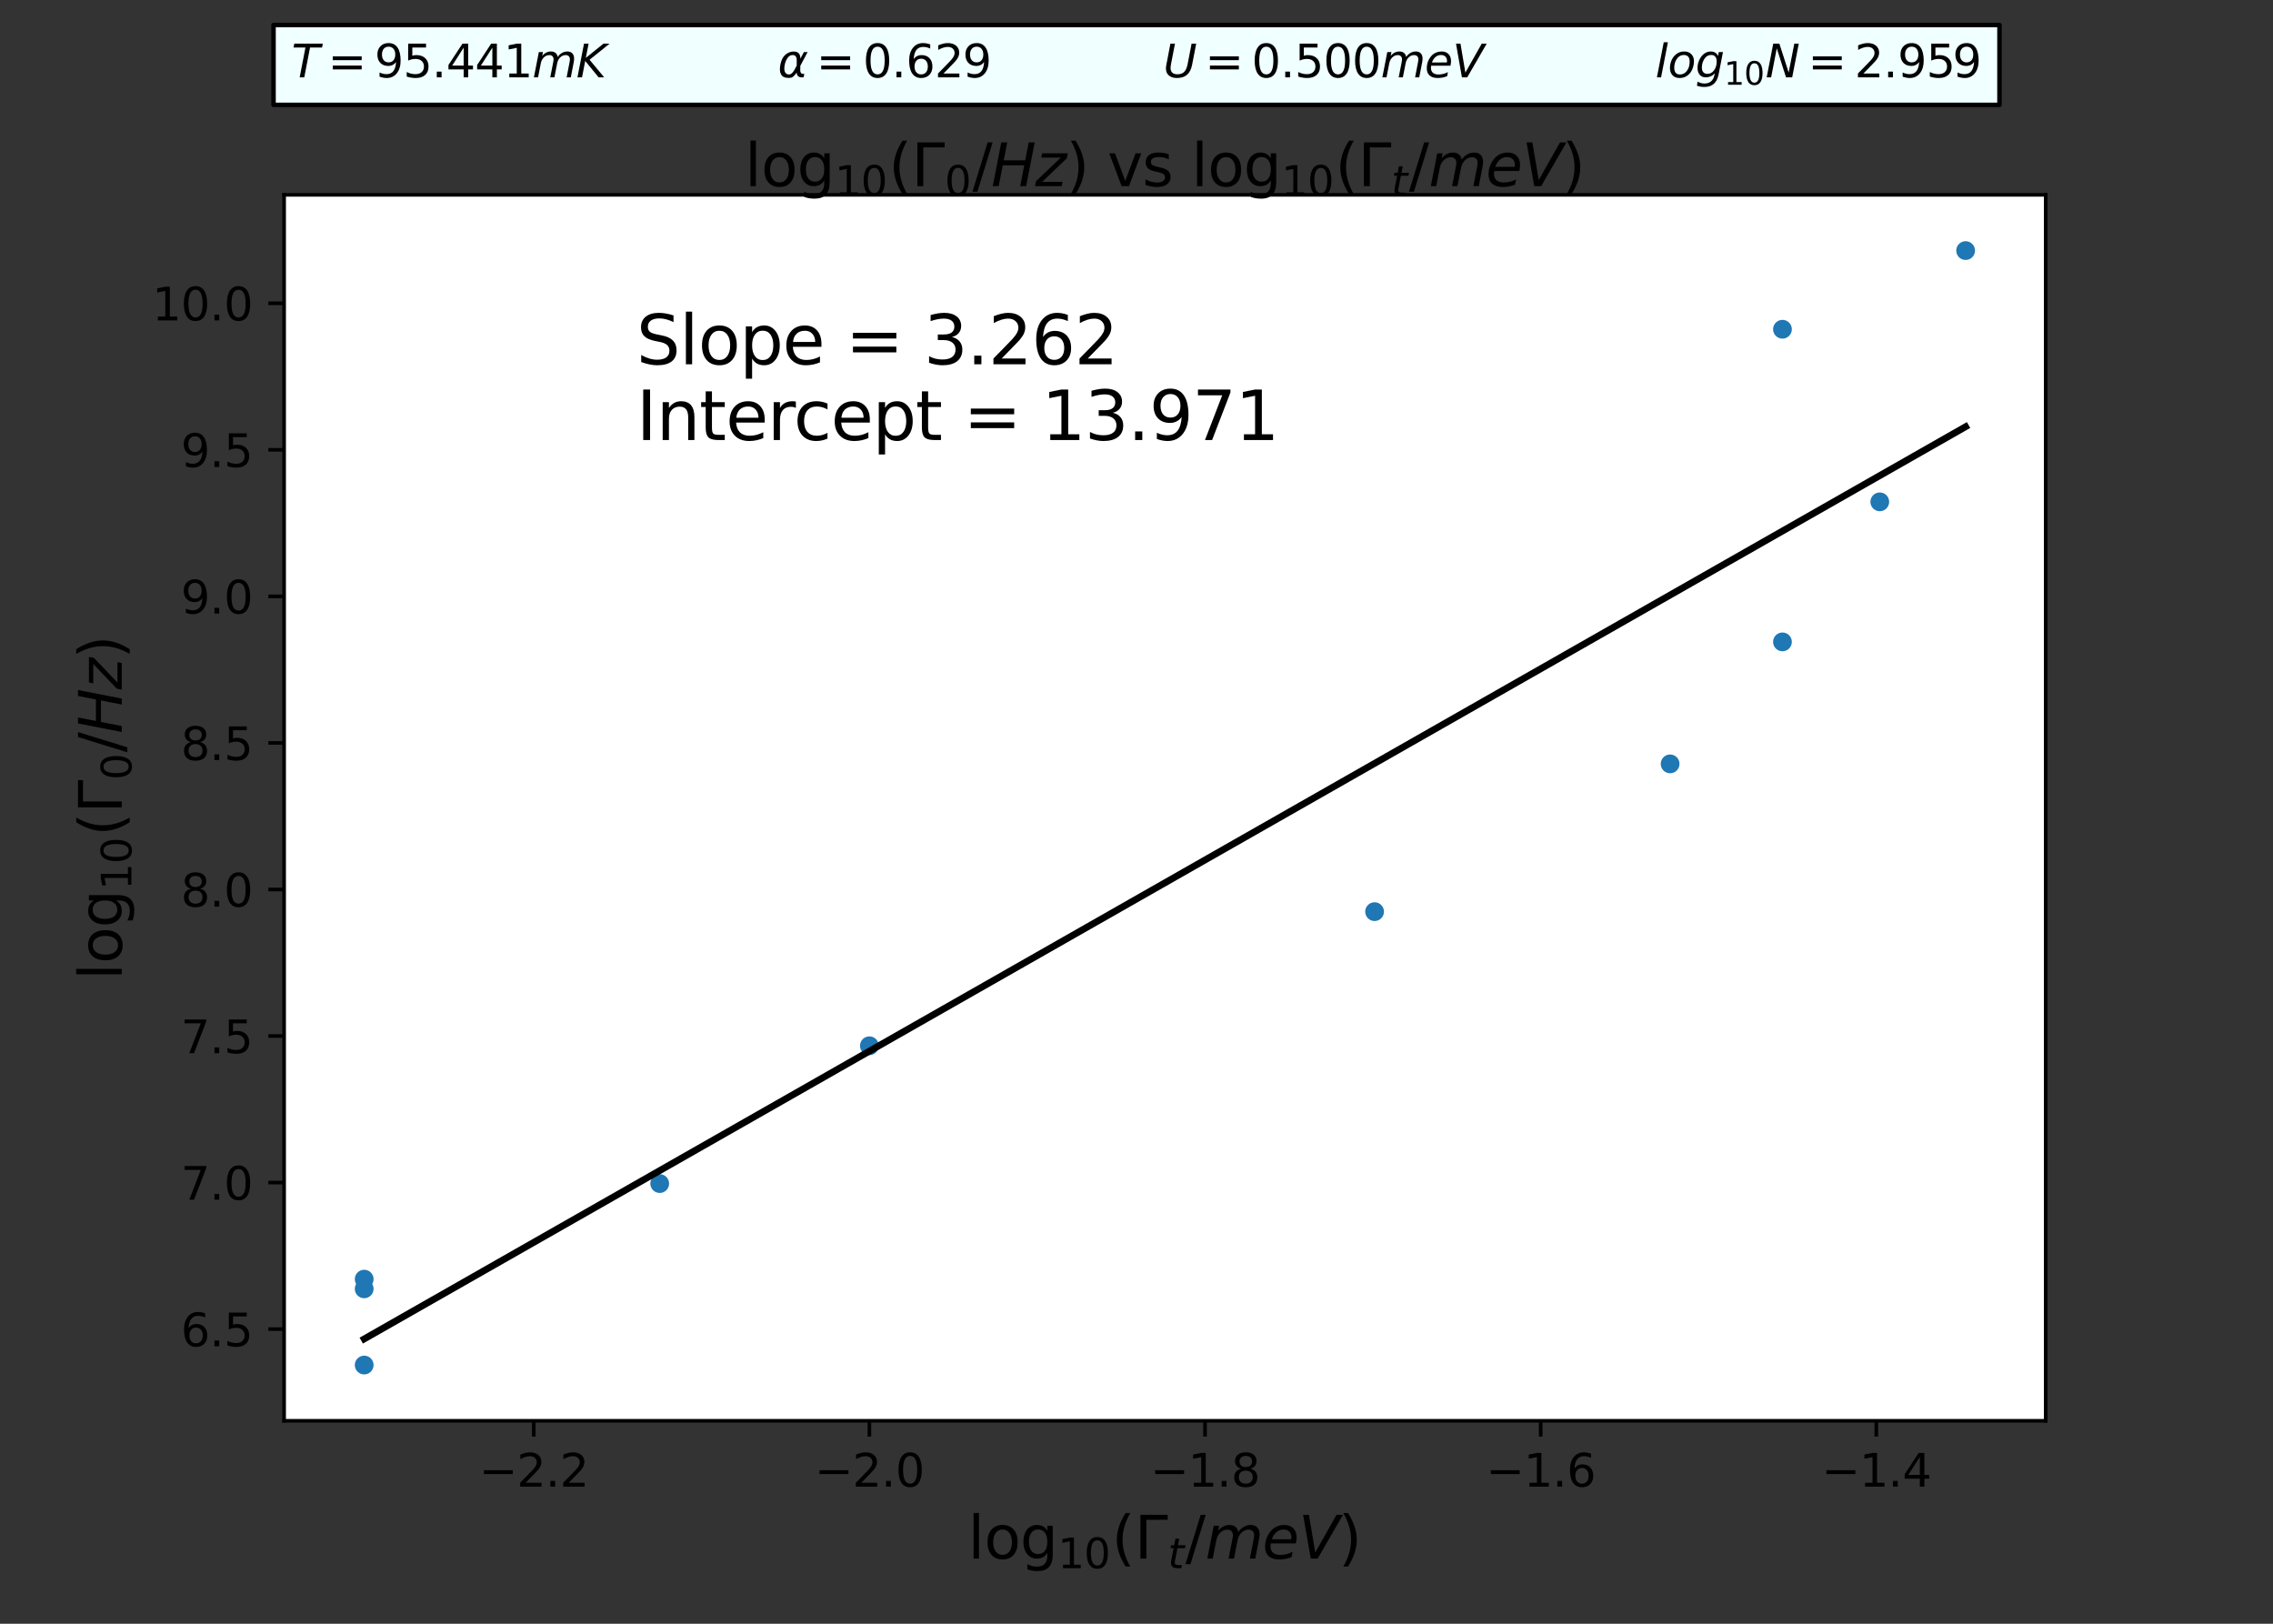 <?xml version="1.0" encoding="utf-8" standalone="no"?>
<!DOCTYPE svg PUBLIC "-//W3C//DTD SVG 1.1//EN"
  "http://www.w3.org/Graphics/SVG/1.1/DTD/svg11.dtd">
<svg height="360pt" version="1.1" viewBox="0 0 504 360" width="504pt" xmlns="http://www.w3.org/2000/svg" xmlns:xlink="http://www.w3.org/1999/xlink">
 <rect x="0" y="0" width="504" height="360" fill="#333333" stroke="none"/>
 <defs>
  <style type="text/css">*{stroke-linecap:butt;stroke-linejoin:round;}</style>
 </defs>
 <g id="figure_1">
  <g id="patch_1">
   <path d="M 0 360 
L 504 360 
L 504 0 
L 0 0 
z
" style="fill:none;"/>
  </g>
  <g id="axes_1">
   <g id="patch_2">
    <path d="M 63 315 
L 453.6 315 
L 453.6 43.2 
L 63 43.2 
z
" style="fill:#ffffff;"/>
   </g>
   <g id="PathCollection_1">
    <defs>
     <path d="M 0 1.581 
C 0.419 1.581 0.822 1.415 1.118 1.118 
C 1.415 0.822 1.581 0.419 1.581 0 
C 1.581 -0.419 1.415 -0.822 1.118 -1.118 
C 0.822 -1.415 0.419 -1.581 0 -1.581 
C -0.419 -1.581 -0.822 -1.415 -1.118 -1.118 
C -1.415 -0.822 -1.581 -0.419 -1.581 0 
C -1.581 0.419 -1.415 0.822 -1.118 1.118 
C -0.822 1.415 -0.419 1.581 0 1.581 
z
" id="mdca1edca24" style="stroke:#1f77b4;"/>
    </defs>
    <g clip-path="url(#p9c035995be)">
     <use style="fill:#1f77b4;stroke:#1f77b4;" x="80.755" xlink:href="#mdca1edca24" y="285.751"/>
     <use style="fill:#1f77b4;stroke:#1f77b4;" x="80.755" xlink:href="#mdca1edca24" y="302.645"/>
     <use style="fill:#1f77b4;stroke:#1f77b4;" x="80.755" xlink:href="#mdca1edca24" y="283.599"/>
     <use style="fill:#1f77b4;stroke:#1f77b4;" x="146.281" xlink:href="#mdca1edca24" y="262.412"/>
     <use style="fill:#1f77b4;stroke:#1f77b4;" x="192.773" xlink:href="#mdca1edca24" y="231.858"/>
     <use style="fill:#1f77b4;stroke:#1f77b4;" x="304.792" xlink:href="#mdca1edca24" y="202.122"/>
     <use style="fill:#1f77b4;stroke:#1f77b4;" x="370.319" xlink:href="#mdca1edca24" y="169.359"/>
     <use style="fill:#1f77b4;stroke:#1f77b4;" x="395.231" xlink:href="#mdca1edca24" y="142.312"/>
     <use style="fill:#1f77b4;stroke:#1f77b4;" x="395.231" xlink:href="#mdca1edca24" y="72.997"/>
     <use style="fill:#1f77b4;stroke:#1f77b4;" x="416.811" xlink:href="#mdca1edca24" y="111.262"/>
     <use style="fill:#1f77b4;stroke:#1f77b4;" x="435.845" xlink:href="#mdca1edca24" y="55.555"/>
    </g>
   </g>
   <g id="matplotlib.axis_1">
    <g id="xtick_1">
     <g id="line2d_1">
      <defs>
       <path d="M 0 0 
L 0 3.5 
" id="m14348788be" style="stroke:#000000;stroke-width:0.8;"/>
      </defs>
      <g>
       <use style="stroke:#000000;stroke-width:0.8;" x="118.35" xlink:href="#m14348788be" y="315"/>
      </g>
     </g>
     <g id="text_1">
      <!-- −2.2 -->
      <g transform="translate(106.208 329.598)scale(0.1 -0.1)">
       <defs>
        <path d="M 678 2272 
L 4684 2272 
L 4684 1741 
L 678 1741 
L 678 2272 
z
" id="DejaVuSans-2212" transform="scale(0.016)"/>
        <path d="M 1228 531 
L 3431 531 
L 3431 0 
L 469 0 
L 469 531 
Q 828 903 1448 1529 
Q 2069 2156 2228 2338 
Q 2531 2678 2651 2914 
Q 2772 3150 2772 3378 
Q 2772 3750 2511 3984 
Q 2250 4219 1831 4219 
Q 1534 4219 1204 4116 
Q 875 4013 500 3803 
L 500 4441 
Q 881 4594 1212 4672 
Q 1544 4750 1819 4750 
Q 2544 4750 2975 4387 
Q 3406 4025 3406 3419 
Q 3406 3131 3298 2873 
Q 3191 2616 2906 2266 
Q 2828 2175 2409 1742 
Q 1991 1309 1228 531 
z
" id="DejaVuSans-32" transform="scale(0.016)"/>
        <path d="M 684 794 
L 1344 794 
L 1344 0 
L 684 0 
L 684 794 
z
" id="DejaVuSans-2e" transform="scale(0.016)"/>
       </defs>
       <use xlink:href="#DejaVuSans-2212"/>
       <use x="83.789" xlink:href="#DejaVuSans-32"/>
       <use x="147.412" xlink:href="#DejaVuSans-2e"/>
       <use x="179.199" xlink:href="#DejaVuSans-32"/>
      </g>
     </g>
    </g>
    <g id="xtick_2">
     <g id="line2d_2">
      <g>
       <use style="stroke:#000000;stroke-width:0.8;" x="192.773" xlink:href="#m14348788be" y="315"/>
      </g>
     </g>
     <g id="text_2">
      <!-- −2.0 -->
      <g transform="translate(180.632 329.598)scale(0.1 -0.1)">
       <defs>
        <path d="M 2034 4250 
Q 1547 4250 1301 3770 
Q 1056 3291 1056 2328 
Q 1056 1369 1301 889 
Q 1547 409 2034 409 
Q 2525 409 2770 889 
Q 3016 1369 3016 2328 
Q 3016 3291 2770 3770 
Q 2525 4250 2034 4250 
z
M 2034 4750 
Q 2819 4750 3233 4129 
Q 3647 3509 3647 2328 
Q 3647 1150 3233 529 
Q 2819 -91 2034 -91 
Q 1250 -91 836 529 
Q 422 1150 422 2328 
Q 422 3509 836 4129 
Q 1250 4750 2034 4750 
z
" id="DejaVuSans-30" transform="scale(0.016)"/>
       </defs>
       <use xlink:href="#DejaVuSans-2212"/>
       <use x="83.789" xlink:href="#DejaVuSans-32"/>
       <use x="147.412" xlink:href="#DejaVuSans-2e"/>
       <use x="179.199" xlink:href="#DejaVuSans-30"/>
      </g>
     </g>
    </g>
    <g id="xtick_3">
     <g id="line2d_3">
      <g>
       <use style="stroke:#000000;stroke-width:0.8;" x="267.197" xlink:href="#m14348788be" y="315"/>
      </g>
     </g>
     <g id="text_3">
      <!-- −1.8 -->
      <g transform="translate(255.055 329.598)scale(0.1 -0.1)">
       <defs>
        <path d="M 794 531 
L 1825 531 
L 1825 4091 
L 703 3866 
L 703 4441 
L 1819 4666 
L 2450 4666 
L 2450 531 
L 3481 531 
L 3481 0 
L 794 0 
L 794 531 
z
" id="DejaVuSans-31" transform="scale(0.016)"/>
        <path d="M 2034 2216 
Q 1584 2216 1326 1975 
Q 1069 1734 1069 1313 
Q 1069 891 1326 650 
Q 1584 409 2034 409 
Q 2484 409 2743 651 
Q 3003 894 3003 1313 
Q 3003 1734 2745 1975 
Q 2488 2216 2034 2216 
z
M 1403 2484 
Q 997 2584 770 2862 
Q 544 3141 544 3541 
Q 544 4100 942 4425 
Q 1341 4750 2034 4750 
Q 2731 4750 3128 4425 
Q 3525 4100 3525 3541 
Q 3525 3141 3298 2862 
Q 3072 2584 2669 2484 
Q 3125 2378 3379 2068 
Q 3634 1759 3634 1313 
Q 3634 634 3220 271 
Q 2806 -91 2034 -91 
Q 1263 -91 848 271 
Q 434 634 434 1313 
Q 434 1759 690 2068 
Q 947 2378 1403 2484 
z
M 1172 3481 
Q 1172 3119 1398 2916 
Q 1625 2713 2034 2713 
Q 2441 2713 2670 2916 
Q 2900 3119 2900 3481 
Q 2900 3844 2670 4047 
Q 2441 4250 2034 4250 
Q 1625 4250 1398 4047 
Q 1172 3844 1172 3481 
z
" id="DejaVuSans-38" transform="scale(0.016)"/>
       </defs>
       <use xlink:href="#DejaVuSans-2212"/>
       <use x="83.789" xlink:href="#DejaVuSans-31"/>
       <use x="147.412" xlink:href="#DejaVuSans-2e"/>
       <use x="179.199" xlink:href="#DejaVuSans-38"/>
      </g>
     </g>
    </g>
    <g id="xtick_4">
     <g id="line2d_4">
      <g>
       <use style="stroke:#000000;stroke-width:0.8;" x="341.62" xlink:href="#m14348788be" y="315"/>
      </g>
     </g>
     <g id="text_4">
      <!-- −1.6 -->
      <g transform="translate(329.479 329.598)scale(0.1 -0.1)">
       <defs>
        <path d="M 2113 2584 
Q 1688 2584 1439 2293 
Q 1191 2003 1191 1497 
Q 1191 994 1439 701 
Q 1688 409 2113 409 
Q 2538 409 2786 701 
Q 3034 994 3034 1497 
Q 3034 2003 2786 2293 
Q 2538 2584 2113 2584 
z
M 3366 4563 
L 3366 3988 
Q 3128 4100 2886 4159 
Q 2644 4219 2406 4219 
Q 1781 4219 1451 3797 
Q 1122 3375 1075 2522 
Q 1259 2794 1537 2939 
Q 1816 3084 2150 3084 
Q 2853 3084 3261 2657 
Q 3669 2231 3669 1497 
Q 3669 778 3244 343 
Q 2819 -91 2113 -91 
Q 1303 -91 875 529 
Q 447 1150 447 2328 
Q 447 3434 972 4092 
Q 1497 4750 2381 4750 
Q 2619 4750 2861 4703 
Q 3103 4656 3366 4563 
z
" id="DejaVuSans-36" transform="scale(0.016)"/>
       </defs>
       <use xlink:href="#DejaVuSans-2212"/>
       <use x="83.789" xlink:href="#DejaVuSans-31"/>
       <use x="147.412" xlink:href="#DejaVuSans-2e"/>
       <use x="179.199" xlink:href="#DejaVuSans-36"/>
      </g>
     </g>
    </g>
    <g id="xtick_5">
     <g id="line2d_5">
      <g>
       <use style="stroke:#000000;stroke-width:0.8;" x="416.044" xlink:href="#m14348788be" y="315"/>
      </g>
     </g>
     <g id="text_5">
      <!-- −1.4 -->
      <g transform="translate(403.903 329.598)scale(0.1 -0.1)">
       <defs>
        <path d="M 2419 4116 
L 825 1625 
L 2419 1625 
L 2419 4116 
z
M 2253 4666 
L 3047 4666 
L 3047 1625 
L 3713 1625 
L 3713 1100 
L 3047 1100 
L 3047 0 
L 2419 0 
L 2419 1100 
L 313 1100 
L 313 1709 
L 2253 4666 
z
" id="DejaVuSans-34" transform="scale(0.016)"/>
       </defs>
       <use xlink:href="#DejaVuSans-2212"/>
       <use x="83.789" xlink:href="#DejaVuSans-31"/>
       <use x="147.412" xlink:href="#DejaVuSans-2e"/>
       <use x="179.199" xlink:href="#DejaVuSans-34"/>
      </g>
     </g>
    </g>
    <g id="text_6">
     <!-- $\log_{10}(\Gamma_t / meV)$ -->
     <g transform="translate(214.62 345.558)scale(0.13 -0.13)">
      <defs>
       <path d="M 603 4863 
L 1178 4863 
L 1178 0 
L 603 0 
L 603 4863 
z
" id="DejaVuSans-6c" transform="scale(0.016)"/>
       <path d="M 1959 3097 
Q 1497 3097 1228 2736 
Q 959 2375 959 1747 
Q 959 1119 1226 758 
Q 1494 397 1959 397 
Q 2419 397 2687 759 
Q 2956 1122 2956 1747 
Q 2956 2369 2687 2733 
Q 2419 3097 1959 3097 
z
M 1959 3584 
Q 2709 3584 3137 3096 
Q 3566 2609 3566 1747 
Q 3566 888 3137 398 
Q 2709 -91 1959 -91 
Q 1206 -91 779 398 
Q 353 888 353 1747 
Q 353 2609 779 3096 
Q 1206 3584 1959 3584 
z
" id="DejaVuSans-6f" transform="scale(0.016)"/>
       <path d="M 2906 1791 
Q 2906 2416 2648 2759 
Q 2391 3103 1925 3103 
Q 1463 3103 1205 2759 
Q 947 2416 947 1791 
Q 947 1169 1205 825 
Q 1463 481 1925 481 
Q 2391 481 2648 825 
Q 2906 1169 2906 1791 
z
M 3481 434 
Q 3481 -459 3084 -895 
Q 2688 -1331 1869 -1331 
Q 1566 -1331 1297 -1286 
Q 1028 -1241 775 -1147 
L 775 -588 
Q 1028 -725 1275 -790 
Q 1522 -856 1778 -856 
Q 2344 -856 2625 -561 
Q 2906 -266 2906 331 
L 2906 616 
Q 2728 306 2450 153 
Q 2172 0 1784 0 
Q 1141 0 747 490 
Q 353 981 353 1791 
Q 353 2603 747 3093 
Q 1141 3584 1784 3584 
Q 2172 3584 2450 3431 
Q 2728 3278 2906 2969 
L 2906 3500 
L 3481 3500 
L 3481 434 
z
" id="DejaVuSans-67" transform="scale(0.016)"/>
       <path d="M 1984 4856 
Q 1566 4138 1362 3434 
Q 1159 2731 1159 2009 
Q 1159 1288 1364 580 
Q 1569 -128 1984 -844 
L 1484 -844 
Q 1016 -109 783 600 
Q 550 1309 550 2009 
Q 550 2706 781 3412 
Q 1013 4119 1484 4856 
L 1984 4856 
z
" id="DejaVuSans-28" transform="scale(0.016)"/>
       <path d="M 628 0 
L 628 4666 
L 3531 4666 
L 3531 4134 
L 1259 4134 
L 1259 0 
L 628 0 
z
" id="DejaVuSans-393" transform="scale(0.016)"/>
       <path d="M 2706 3500 
L 2619 3053 
L 1472 3053 
L 1100 1153 
Q 1081 1047 1072 975 
Q 1063 903 1063 863 
Q 1063 663 1183 572 
Q 1303 481 1569 481 
L 2150 481 
L 2053 0 
L 1503 0 
Q 991 0 739 200 
Q 488 400 488 806 
Q 488 878 497 964 
Q 506 1050 525 1153 
L 897 3053 
L 409 3053 
L 500 3500 
L 978 3500 
L 1172 4494 
L 1747 4494 
L 1556 3500 
L 2706 3500 
z
" id="DejaVuSans-Oblique-74" transform="scale(0.016)"/>
       <path d="M 1625 4666 
L 2156 4666 
L 531 -594 
L 0 -594 
L 1625 4666 
z
" id="DejaVuSans-2f" transform="scale(0.016)"/>
       <path d="M 5747 2113 
L 5338 0 
L 4763 0 
L 5166 2094 
Q 5191 2228 5203 2325 
Q 5216 2422 5216 2491 
Q 5216 2772 5059 2928 
Q 4903 3084 4622 3084 
Q 4203 3084 3875 2770 
Q 3547 2456 3450 1953 
L 3066 0 
L 2491 0 
L 2900 2094 
Q 2925 2209 2937 2307 
Q 2950 2406 2950 2484 
Q 2950 2769 2794 2926 
Q 2638 3084 2363 3084 
Q 1938 3084 1609 2770 
Q 1281 2456 1184 1953 
L 800 0 
L 225 0 
L 909 3500 
L 1484 3500 
L 1375 2956 
Q 1609 3263 1923 3423 
Q 2238 3584 2597 3584 
Q 2978 3584 3223 3384 
Q 3469 3184 3519 2828 
Q 3781 3197 4126 3390 
Q 4472 3584 4856 3584 
Q 5306 3584 5551 3325 
Q 5797 3066 5797 2591 
Q 5797 2488 5784 2364 
Q 5772 2241 5747 2113 
z
" id="DejaVuSans-Oblique-6d" transform="scale(0.016)"/>
       <path d="M 3078 2063 
Q 3088 2113 3092 2166 
Q 3097 2219 3097 2272 
Q 3097 2653 2873 2875 
Q 2650 3097 2266 3097 
Q 1838 3097 1509 2826 
Q 1181 2556 1013 2059 
L 3078 2063 
z
M 3578 1613 
L 903 1613 
Q 884 1494 878 1425 
Q 872 1356 872 1306 
Q 872 872 1139 634 
Q 1406 397 1894 397 
Q 2269 397 2603 481 
Q 2938 566 3225 728 
L 3116 159 
Q 2806 34 2476 -28 
Q 2147 -91 1806 -91 
Q 1078 -91 686 257 
Q 294 606 294 1247 
Q 294 1794 489 2264 
Q 684 2734 1063 3103 
Q 1306 3334 1642 3459 
Q 1978 3584 2356 3584 
Q 2950 3584 3301 3228 
Q 3653 2872 3653 2272 
Q 3653 2128 3634 1964 
Q 3616 1800 3578 1613 
z
" id="DejaVuSans-Oblique-65" transform="scale(0.016)"/>
       <path d="M 1319 0 
L 500 4666 
L 1119 4666 
L 1797 653 
L 4063 4666 
L 4750 4666 
L 2053 0 
L 1319 0 
z
" id="DejaVuSans-Oblique-56" transform="scale(0.016)"/>
       <path d="M 513 4856 
L 1013 4856 
Q 1481 4119 1714 3412 
Q 1947 2706 1947 2009 
Q 1947 1309 1714 600 
Q 1481 -109 1013 -844 
L 513 -844 
Q 928 -128 1133 580 
Q 1338 1288 1338 2009 
Q 1338 2731 1133 3434 
Q 928 4138 513 4856 
z
" id="DejaVuSans-29" transform="scale(0.016)"/>
      </defs>
      <use transform="translate(0 0.016)" xlink:href="#DejaVuSans-6c"/>
      <use transform="translate(27.783 0.016)" xlink:href="#DejaVuSans-6f"/>
      <use transform="translate(88.965 0.016)" xlink:href="#DejaVuSans-67"/>
      <use transform="translate(153.398 -16.391)scale(0.7)" xlink:href="#DejaVuSans-31"/>
      <use transform="translate(197.935 -16.391)scale(0.7)" xlink:href="#DejaVuSans-30"/>
      <use transform="translate(245.205 0.016)" xlink:href="#DejaVuSans-28"/>
      <use transform="translate(284.219 0.016)" xlink:href="#DejaVuSans-393"/>
      <use transform="translate(340.889 -16.391)scale(0.7)" xlink:href="#DejaVuSans-Oblique-74"/>
      <use transform="translate(371.069 0.016)" xlink:href="#DejaVuSans-2f"/>
      <use transform="translate(404.761 0.016)" xlink:href="#DejaVuSans-Oblique-6d"/>
      <use transform="translate(502.173 0.016)" xlink:href="#DejaVuSans-Oblique-65"/>
      <use transform="translate(563.696 0.016)" xlink:href="#DejaVuSans-Oblique-56"/>
      <use transform="translate(632.104 0.016)" xlink:href="#DejaVuSans-29"/>
     </g>
    </g>
   </g>
   <g id="matplotlib.axis_2">
    <g id="ytick_1">
     <g id="line2d_6">
      <defs>
       <path d="M 0 0 
L -3.5 0 
" id="m1b53e055f0" style="stroke:#000000;stroke-width:0.8;"/>
      </defs>
      <g>
       <use style="stroke:#000000;stroke-width:0.8;" x="63" xlink:href="#m1b53e055f0" y="294.68"/>
      </g>
     </g>
     <g id="text_7">
      <!-- 6.5 -->
      <g transform="translate(40.097 298.479)scale(0.1 -0.1)">
       <defs>
        <path d="M 691 4666 
L 3169 4666 
L 3169 4134 
L 1269 4134 
L 1269 2991 
Q 1406 3038 1543 3061 
Q 1681 3084 1819 3084 
Q 2600 3084 3056 2656 
Q 3513 2228 3513 1497 
Q 3513 744 3044 326 
Q 2575 -91 1722 -91 
Q 1428 -91 1123 -41 
Q 819 9 494 109 
L 494 744 
Q 775 591 1075 516 
Q 1375 441 1709 441 
Q 2250 441 2565 725 
Q 2881 1009 2881 1497 
Q 2881 1984 2565 2268 
Q 2250 2553 1709 2553 
Q 1456 2553 1204 2497 
Q 953 2441 691 2322 
L 691 4666 
z
" id="DejaVuSans-35" transform="scale(0.016)"/>
       </defs>
       <use xlink:href="#DejaVuSans-36"/>
       <use x="63.623" xlink:href="#DejaVuSans-2e"/>
       <use x="95.41" xlink:href="#DejaVuSans-35"/>
      </g>
     </g>
    </g>
    <g id="ytick_2">
     <g id="line2d_7">
      <g>
       <use style="stroke:#000000;stroke-width:0.8;" x="63" xlink:href="#m1b53e055f0" y="262.189"/>
      </g>
     </g>
     <g id="text_8">
      <!-- 7.0 -->
      <g transform="translate(40.097 265.988)scale(0.1 -0.1)">
       <defs>
        <path d="M 525 4666 
L 3525 4666 
L 3525 4397 
L 1831 0 
L 1172 0 
L 2766 4134 
L 525 4134 
L 525 4666 
z
" id="DejaVuSans-37" transform="scale(0.016)"/>
       </defs>
       <use xlink:href="#DejaVuSans-37"/>
       <use x="63.623" xlink:href="#DejaVuSans-2e"/>
       <use x="95.41" xlink:href="#DejaVuSans-30"/>
      </g>
     </g>
    </g>
    <g id="ytick_3">
     <g id="line2d_8">
      <g>
       <use style="stroke:#000000;stroke-width:0.8;" x="63" xlink:href="#m1b53e055f0" y="229.697"/>
      </g>
     </g>
     <g id="text_9">
      <!-- 7.5 -->
      <g transform="translate(40.097 233.496)scale(0.1 -0.1)">
       <use xlink:href="#DejaVuSans-37"/>
       <use x="63.623" xlink:href="#DejaVuSans-2e"/>
       <use x="95.41" xlink:href="#DejaVuSans-35"/>
      </g>
     </g>
    </g>
    <g id="ytick_4">
     <g id="line2d_9">
      <g>
       <use style="stroke:#000000;stroke-width:0.8;" x="63" xlink:href="#m1b53e055f0" y="197.205"/>
      </g>
     </g>
     <g id="text_10">
      <!-- 8.0 -->
      <g transform="translate(40.097 201.005)scale(0.1 -0.1)">
       <use xlink:href="#DejaVuSans-38"/>
       <use x="63.623" xlink:href="#DejaVuSans-2e"/>
       <use x="95.41" xlink:href="#DejaVuSans-30"/>
      </g>
     </g>
    </g>
    <g id="ytick_5">
     <g id="line2d_10">
      <g>
       <use style="stroke:#000000;stroke-width:0.8;" x="63" xlink:href="#m1b53e055f0" y="164.714"/>
      </g>
     </g>
     <g id="text_11">
      <!-- 8.5 -->
      <g transform="translate(40.097 168.513)scale(0.1 -0.1)">
       <use xlink:href="#DejaVuSans-38"/>
       <use x="63.623" xlink:href="#DejaVuSans-2e"/>
       <use x="95.41" xlink:href="#DejaVuSans-35"/>
      </g>
     </g>
    </g>
    <g id="ytick_6">
     <g id="line2d_11">
      <g>
       <use style="stroke:#000000;stroke-width:0.8;" x="63" xlink:href="#m1b53e055f0" y="132.222"/>
      </g>
     </g>
     <g id="text_12">
      <!-- 9.0 -->
      <g transform="translate(40.097 136.021)scale(0.1 -0.1)">
       <defs>
        <path d="M 703 97 
L 703 672 
Q 941 559 1184 500 
Q 1428 441 1663 441 
Q 2288 441 2617 861 
Q 2947 1281 2994 2138 
Q 2813 1869 2534 1725 
Q 2256 1581 1919 1581 
Q 1219 1581 811 2004 
Q 403 2428 403 3163 
Q 403 3881 828 4315 
Q 1253 4750 1959 4750 
Q 2769 4750 3195 4129 
Q 3622 3509 3622 2328 
Q 3622 1225 3098 567 
Q 2575 -91 1691 -91 
Q 1453 -91 1209 -44 
Q 966 3 703 97 
z
M 1959 2075 
Q 2384 2075 2632 2365 
Q 2881 2656 2881 3163 
Q 2881 3666 2632 3958 
Q 2384 4250 1959 4250 
Q 1534 4250 1286 3958 
Q 1038 3666 1038 3163 
Q 1038 2656 1286 2365 
Q 1534 2075 1959 2075 
z
" id="DejaVuSans-39" transform="scale(0.016)"/>
       </defs>
       <use xlink:href="#DejaVuSans-39"/>
       <use x="63.623" xlink:href="#DejaVuSans-2e"/>
       <use x="95.41" xlink:href="#DejaVuSans-30"/>
      </g>
     </g>
    </g>
    <g id="ytick_7">
     <g id="line2d_12">
      <g>
       <use style="stroke:#000000;stroke-width:0.8;" x="63" xlink:href="#m1b53e055f0" y="99.73"/>
      </g>
     </g>
     <g id="text_13">
      <!-- 9.5 -->
      <g transform="translate(40.097 103.53)scale(0.1 -0.1)">
       <use xlink:href="#DejaVuSans-39"/>
       <use x="63.623" xlink:href="#DejaVuSans-2e"/>
       <use x="95.41" xlink:href="#DejaVuSans-35"/>
      </g>
     </g>
    </g>
    <g id="ytick_8">
     <g id="line2d_13">
      <g>
       <use style="stroke:#000000;stroke-width:0.8;" x="63" xlink:href="#m1b53e055f0" y="67.239"/>
      </g>
     </g>
     <g id="text_14">
      <!-- 10.0 -->
      <g transform="translate(33.734 71.038)scale(0.1 -0.1)">
       <use xlink:href="#DejaVuSans-31"/>
       <use x="63.623" xlink:href="#DejaVuSans-30"/>
       <use x="127.246" xlink:href="#DejaVuSans-2e"/>
       <use x="159.033" xlink:href="#DejaVuSans-30"/>
      </g>
     </g>
    </g>
    <g id="text_15">
     <!-- $\log_{10}(\Gamma_0 / Hz)$ -->
     <g transform="translate(27.004 217.255)rotate(-90)scale(0.13 -0.13)">
      <defs>
       <path d="M 1081 4666 
L 1716 4666 
L 1344 2753 
L 3634 2753 
L 4006 4666 
L 4641 4666 
L 3731 0 
L 3097 0 
L 3531 2222 
L 1241 2222 
L 806 0 
L 172 0 
L 1081 4666 
z
" id="DejaVuSans-Oblique-48" transform="scale(0.016)"/>
       <path d="M 744 3500 
L 3475 3500 
L 3372 2975 
L 738 459 
L 2913 459 
L 2822 0 
L -19 0 
L 84 525 
L 2719 3041 
L 653 3041 
L 744 3500 
z
" id="DejaVuSans-Oblique-7a" transform="scale(0.016)"/>
      </defs>
      <use transform="translate(0 0.016)" xlink:href="#DejaVuSans-6c"/>
      <use transform="translate(27.783 0.016)" xlink:href="#DejaVuSans-6f"/>
      <use transform="translate(88.965 0.016)" xlink:href="#DejaVuSans-67"/>
      <use transform="translate(153.398 -16.391)scale(0.7)" xlink:href="#DejaVuSans-31"/>
      <use transform="translate(197.935 -16.391)scale(0.7)" xlink:href="#DejaVuSans-30"/>
      <use transform="translate(245.205 0.016)" xlink:href="#DejaVuSans-28"/>
      <use transform="translate(284.219 0.016)" xlink:href="#DejaVuSans-393"/>
      <use transform="translate(340.889 -16.391)scale(0.7)" xlink:href="#DejaVuSans-30"/>
      <use transform="translate(388.159 0.016)" xlink:href="#DejaVuSans-2f"/>
      <use transform="translate(420.101 0.016)" xlink:href="#DejaVuSans-Oblique-48"/>
      <use transform="translate(495.296 0.016)" xlink:href="#DejaVuSans-Oblique-7a"/>
      <use transform="translate(547.786 0.016)" xlink:href="#DejaVuSans-29"/>
     </g>
    </g>
   </g>
   <g id="line2d_14">
    <path clip-path="url(#p9c035995be)" d="M 80.755 296.856 
L 93.313 289.703 
L 104.966 283.066 
L 115.834 276.875 
L 126.018 271.075 
L 135.597 265.619 
L 144.641 260.468 
L 153.205 255.59 
L 161.338 250.958 
L 169.081 246.548 
L 176.47 242.339 
L 183.536 238.315 
L 190.306 234.459 
L 196.804 230.758 
L 203.05 227.2 
L 209.064 223.775 
L 214.862 220.472 
L 220.46 217.284 
L 225.87 214.203 
L 231.105 211.221 
L 236.175 208.333 
L 241.091 205.533 
L 245.862 202.816 
L 250.497 200.176 
L 255.002 197.61 
L 259.385 195.114 
L 263.652 192.683 
L 267.809 190.315 
L 271.862 188.007 
L 275.816 185.755 
L 279.676 183.557 
L 283.445 181.41 
L 287.129 179.312 
L 290.73 177.26 
L 294.253 175.254 
L 297.701 173.29 
L 301.077 171.367 
L 304.383 169.484 
L 307.624 167.638 
L 310.8 165.829 
L 313.916 164.054 
L 316.972 162.314 
L 319.972 160.605 
L 322.917 158.928 
L 325.81 157.28 
L 328.651 155.662 
L 331.444 154.071 
L 334.189 152.508 
L 336.888 150.97 
L 339.543 149.458 
L 342.155 147.971 
L 344.725 146.507 
L 347.255 145.065 
L 349.746 143.647 
L 352.2 142.249 
L 354.616 140.873 
L 356.997 139.517 
L 359.344 138.18 
L 361.657 136.863 
L 363.937 135.564 
L 366.185 134.283 
L 368.403 133.02 
L 370.591 131.774 
L 372.749 130.545 
L 374.879 129.332 
L 376.981 128.134 
L 379.056 126.952 
L 381.105 125.785 
L 383.129 124.633 
L 385.127 123.495 
L 387.101 122.371 
L 389.051 121.26 
L 390.978 120.163 
L 392.882 119.078 
L 394.764 118.006 
L 396.624 116.947 
L 398.463 115.899 
L 400.282 114.863 
L 402.08 113.839 
L 403.858 112.826 
L 405.617 111.824 
L 407.357 110.833 
L 409.079 109.853 
L 410.782 108.883 
L 412.468 107.922 
L 414.136 106.972 
L 415.787 106.032 
L 417.422 105.101 
L 419.04 104.179 
L 420.642 103.267 
L 422.228 102.363 
L 423.799 101.468 
L 425.355 100.582 
L 426.896 99.705 
L 428.422 98.835 
L 429.935 97.974 
L 431.433 97.121 
L 432.917 96.275 
L 434.388 95.437 
L 435.845 94.607 
" style="fill:none;stroke:#000000;stroke-linecap:square;stroke-width:1.5;"/>
   </g>
   <g id="patch_3">
    <path d="M 63 315 
L 63 43.2 
" style="fill:none;stroke:#000000;stroke-linecap:square;stroke-linejoin:miter;stroke-width:0.8;"/>
   </g>
   <g id="patch_4">
    <path d="M 453.6 315 
L 453.6 43.2 
" style="fill:none;stroke:#000000;stroke-linecap:square;stroke-linejoin:miter;stroke-width:0.8;"/>
   </g>
   <g id="patch_5">
    <path d="M 63 315 
L 453.6 315 
" style="fill:none;stroke:#000000;stroke-linecap:square;stroke-linejoin:miter;stroke-width:0.8;"/>
   </g>
   <g id="patch_6">
    <path d="M 63 43.2 
L 453.6 43.2 
" style="fill:none;stroke:#000000;stroke-linecap:square;stroke-linejoin:miter;stroke-width:0.8;"/>
   </g>
   <g id="text_16">
    <!-- Slope = 3.262 -->
    <g transform="translate(141.12 80.763)scale(0.15 -0.15)">
     <defs>
      <path d="M 3425 4513 
L 3425 3897 
Q 3066 4069 2747 4153 
Q 2428 4238 2131 4238 
Q 1616 4238 1336 4038 
Q 1056 3838 1056 3469 
Q 1056 3159 1242 3001 
Q 1428 2844 1947 2747 
L 2328 2669 
Q 3034 2534 3370 2195 
Q 3706 1856 3706 1288 
Q 3706 609 3251 259 
Q 2797 -91 1919 -91 
Q 1588 -91 1214 -16 
Q 841 59 441 206 
L 441 856 
Q 825 641 1194 531 
Q 1563 422 1919 422 
Q 2459 422 2753 634 
Q 3047 847 3047 1241 
Q 3047 1584 2836 1778 
Q 2625 1972 2144 2069 
L 1759 2144 
Q 1053 2284 737 2584 
Q 422 2884 422 3419 
Q 422 4038 858 4394 
Q 1294 4750 2059 4750 
Q 2388 4750 2728 4690 
Q 3069 4631 3425 4513 
z
" id="DejaVuSans-53" transform="scale(0.016)"/>
      <path d="M 1159 525 
L 1159 -1331 
L 581 -1331 
L 581 3500 
L 1159 3500 
L 1159 2969 
Q 1341 3281 1617 3432 
Q 1894 3584 2278 3584 
Q 2916 3584 3314 3078 
Q 3713 2572 3713 1747 
Q 3713 922 3314 415 
Q 2916 -91 2278 -91 
Q 1894 -91 1617 61 
Q 1341 213 1159 525 
z
M 3116 1747 
Q 3116 2381 2855 2742 
Q 2594 3103 2138 3103 
Q 1681 3103 1420 2742 
Q 1159 2381 1159 1747 
Q 1159 1113 1420 752 
Q 1681 391 2138 391 
Q 2594 391 2855 752 
Q 3116 1113 3116 1747 
z
" id="DejaVuSans-70" transform="scale(0.016)"/>
      <path d="M 3597 1894 
L 3597 1613 
L 953 1613 
Q 991 1019 1311 708 
Q 1631 397 2203 397 
Q 2534 397 2845 478 
Q 3156 559 3463 722 
L 3463 178 
Q 3153 47 2828 -22 
Q 2503 -91 2169 -91 
Q 1331 -91 842 396 
Q 353 884 353 1716 
Q 353 2575 817 3079 
Q 1281 3584 2069 3584 
Q 2775 3584 3186 3129 
Q 3597 2675 3597 1894 
z
M 3022 2063 
Q 3016 2534 2758 2815 
Q 2500 3097 2075 3097 
Q 1594 3097 1305 2825 
Q 1016 2553 972 2059 
L 3022 2063 
z
" id="DejaVuSans-65" transform="scale(0.016)"/>
      <path id="DejaVuSans-20" transform="scale(0.016)"/>
      <path d="M 678 2906 
L 4684 2906 
L 4684 2381 
L 678 2381 
L 678 2906 
z
M 678 1631 
L 4684 1631 
L 4684 1100 
L 678 1100 
L 678 1631 
z
" id="DejaVuSans-3d" transform="scale(0.016)"/>
      <path d="M 2597 2516 
Q 3050 2419 3304 2112 
Q 3559 1806 3559 1356 
Q 3559 666 3084 287 
Q 2609 -91 1734 -91 
Q 1441 -91 1130 -33 
Q 819 25 488 141 
L 488 750 
Q 750 597 1062 519 
Q 1375 441 1716 441 
Q 2309 441 2620 675 
Q 2931 909 2931 1356 
Q 2931 1769 2642 2001 
Q 2353 2234 1838 2234 
L 1294 2234 
L 1294 2753 
L 1863 2753 
Q 2328 2753 2575 2939 
Q 2822 3125 2822 3475 
Q 2822 3834 2567 4026 
Q 2313 4219 1838 4219 
Q 1578 4219 1281 4162 
Q 984 4106 628 3988 
L 628 4550 
Q 988 4650 1302 4700 
Q 1616 4750 1894 4750 
Q 2613 4750 3031 4423 
Q 3450 4097 3450 3541 
Q 3450 3153 3228 2886 
Q 3006 2619 2597 2516 
z
" id="DejaVuSans-33" transform="scale(0.016)"/>
     </defs>
     <use xlink:href="#DejaVuSans-53"/>
     <use x="63.477" xlink:href="#DejaVuSans-6c"/>
     <use x="91.26" xlink:href="#DejaVuSans-6f"/>
     <use x="152.441" xlink:href="#DejaVuSans-70"/>
     <use x="215.918" xlink:href="#DejaVuSans-65"/>
     <use x="277.441" xlink:href="#DejaVuSans-20"/>
     <use x="309.229" xlink:href="#DejaVuSans-3d"/>
     <use x="393.018" xlink:href="#DejaVuSans-20"/>
     <use x="424.805" xlink:href="#DejaVuSans-33"/>
     <use x="488.428" xlink:href="#DejaVuSans-2e"/>
     <use x="520.215" xlink:href="#DejaVuSans-32"/>
     <use x="583.838" xlink:href="#DejaVuSans-36"/>
     <use x="647.461" xlink:href="#DejaVuSans-32"/>
    </g>
    <!-- Intercept = 13.971 -->
    <g transform="translate(141.12 97.56)scale(0.15 -0.15)">
     <defs>
      <path d="M 628 4666 
L 1259 4666 
L 1259 0 
L 628 0 
L 628 4666 
z
" id="DejaVuSans-49" transform="scale(0.016)"/>
      <path d="M 3513 2113 
L 3513 0 
L 2938 0 
L 2938 2094 
Q 2938 2591 2744 2837 
Q 2550 3084 2163 3084 
Q 1697 3084 1428 2787 
Q 1159 2491 1159 1978 
L 1159 0 
L 581 0 
L 581 3500 
L 1159 3500 
L 1159 2956 
Q 1366 3272 1645 3428 
Q 1925 3584 2291 3584 
Q 2894 3584 3203 3211 
Q 3513 2838 3513 2113 
z
" id="DejaVuSans-6e" transform="scale(0.016)"/>
      <path d="M 1172 4494 
L 1172 3500 
L 2356 3500 
L 2356 3053 
L 1172 3053 
L 1172 1153 
Q 1172 725 1289 603 
Q 1406 481 1766 481 
L 2356 481 
L 2356 0 
L 1766 0 
Q 1100 0 847 248 
Q 594 497 594 1153 
L 594 3053 
L 172 3053 
L 172 3500 
L 594 3500 
L 594 4494 
L 1172 4494 
z
" id="DejaVuSans-74" transform="scale(0.016)"/>
      <path d="M 2631 2963 
Q 2534 3019 2420 3045 
Q 2306 3072 2169 3072 
Q 1681 3072 1420 2755 
Q 1159 2438 1159 1844 
L 1159 0 
L 581 0 
L 581 3500 
L 1159 3500 
L 1159 2956 
Q 1341 3275 1631 3429 
Q 1922 3584 2338 3584 
Q 2397 3584 2469 3576 
Q 2541 3569 2628 3553 
L 2631 2963 
z
" id="DejaVuSans-72" transform="scale(0.016)"/>
      <path d="M 3122 3366 
L 3122 2828 
Q 2878 2963 2633 3030 
Q 2388 3097 2138 3097 
Q 1578 3097 1268 2742 
Q 959 2388 959 1747 
Q 959 1106 1268 751 
Q 1578 397 2138 397 
Q 2388 397 2633 464 
Q 2878 531 3122 666 
L 3122 134 
Q 2881 22 2623 -34 
Q 2366 -91 2075 -91 
Q 1284 -91 818 406 
Q 353 903 353 1747 
Q 353 2603 823 3093 
Q 1294 3584 2113 3584 
Q 2378 3584 2631 3529 
Q 2884 3475 3122 3366 
z
" id="DejaVuSans-63" transform="scale(0.016)"/>
     </defs>
     <use xlink:href="#DejaVuSans-49"/>
     <use x="29.492" xlink:href="#DejaVuSans-6e"/>
     <use x="92.871" xlink:href="#DejaVuSans-74"/>
     <use x="132.08" xlink:href="#DejaVuSans-65"/>
     <use x="193.604" xlink:href="#DejaVuSans-72"/>
     <use x="232.467" xlink:href="#DejaVuSans-63"/>
     <use x="287.447" xlink:href="#DejaVuSans-65"/>
     <use x="348.971" xlink:href="#DejaVuSans-70"/>
     <use x="412.447" xlink:href="#DejaVuSans-74"/>
     <use x="451.656" xlink:href="#DejaVuSans-20"/>
     <use x="483.443" xlink:href="#DejaVuSans-3d"/>
     <use x="567.232" xlink:href="#DejaVuSans-20"/>
     <use x="599.02" xlink:href="#DejaVuSans-31"/>
     <use x="662.643" xlink:href="#DejaVuSans-33"/>
     <use x="726.266" xlink:href="#DejaVuSans-2e"/>
     <use x="758.053" xlink:href="#DejaVuSans-39"/>
     <use x="821.676" xlink:href="#DejaVuSans-37"/>
     <use x="885.299" xlink:href="#DejaVuSans-31"/>
    </g>
   </g>
   <g id="text_17">
    <!-- $\log_{10}(\Gamma_0 / Hz)$ vs $\log_{10}(\Gamma_t / meV)$ -->
    <g transform="translate(165.155 41.277)scale(0.13 -0.13)">
     <defs>
      <path d="M 191 3500 
L 800 3500 
L 1894 563 
L 2988 3500 
L 3597 3500 
L 2284 0 
L 1503 0 
L 191 3500 
z
" id="DejaVuSans-76" transform="scale(0.016)"/>
      <path d="M 2834 3397 
L 2834 2853 
Q 2591 2978 2328 3040 
Q 2066 3103 1784 3103 
Q 1356 3103 1142 2972 
Q 928 2841 928 2578 
Q 928 2378 1081 2264 
Q 1234 2150 1697 2047 
L 1894 2003 
Q 2506 1872 2764 1633 
Q 3022 1394 3022 966 
Q 3022 478 2636 193 
Q 2250 -91 1575 -91 
Q 1294 -91 989 -36 
Q 684 19 347 128 
L 347 722 
Q 666 556 975 473 
Q 1284 391 1588 391 
Q 1994 391 2212 530 
Q 2431 669 2431 922 
Q 2431 1156 2273 1281 
Q 2116 1406 1581 1522 
L 1381 1569 
Q 847 1681 609 1914 
Q 372 2147 372 2553 
Q 372 3047 722 3315 
Q 1072 3584 1716 3584 
Q 2034 3584 2315 3537 
Q 2597 3491 2834 3397 
z
" id="DejaVuSans-73" transform="scale(0.016)"/>
     </defs>
     <use transform="translate(0 0.016)" xlink:href="#DejaVuSans-6c"/>
     <use transform="translate(27.783 0.016)" xlink:href="#DejaVuSans-6f"/>
     <use transform="translate(88.965 0.016)" xlink:href="#DejaVuSans-67"/>
     <use transform="translate(153.398 -16.391)scale(0.7)" xlink:href="#DejaVuSans-31"/>
     <use transform="translate(197.935 -16.391)scale(0.7)" xlink:href="#DejaVuSans-30"/>
     <use transform="translate(245.205 0.016)" xlink:href="#DejaVuSans-28"/>
     <use transform="translate(284.219 0.016)" xlink:href="#DejaVuSans-393"/>
     <use transform="translate(340.889 -16.391)scale(0.7)" xlink:href="#DejaVuSans-30"/>
     <use transform="translate(388.159 0.016)" xlink:href="#DejaVuSans-2f"/>
     <use transform="translate(420.101 0.016)" xlink:href="#DejaVuSans-Oblique-48"/>
     <use transform="translate(495.296 0.016)" xlink:href="#DejaVuSans-Oblique-7a"/>
     <use transform="translate(547.786 0.016)" xlink:href="#DejaVuSans-29"/>
     <use transform="translate(586.8 0.016)" xlink:href="#DejaVuSans-20"/>
     <use transform="translate(618.587 0.016)" xlink:href="#DejaVuSans-76"/>
     <use transform="translate(677.767 0.016)" xlink:href="#DejaVuSans-73"/>
     <use transform="translate(729.866 0.016)" xlink:href="#DejaVuSans-20"/>
     <use transform="translate(761.653 0.016)" xlink:href="#DejaVuSans-6c"/>
     <use transform="translate(789.437 0.016)" xlink:href="#DejaVuSans-6f"/>
     <use transform="translate(850.618 0.016)" xlink:href="#DejaVuSans-67"/>
     <use transform="translate(915.052 -16.391)scale(0.7)" xlink:href="#DejaVuSans-31"/>
     <use transform="translate(959.588 -16.391)scale(0.7)" xlink:href="#DejaVuSans-30"/>
     <use transform="translate(1006.858 0.016)" xlink:href="#DejaVuSans-28"/>
     <use transform="translate(1045.872 0.016)" xlink:href="#DejaVuSans-393"/>
     <use transform="translate(1102.542 -16.391)scale(0.7)" xlink:href="#DejaVuSans-Oblique-74"/>
     <use transform="translate(1132.723 0.016)" xlink:href="#DejaVuSans-2f"/>
     <use transform="translate(1166.414 0.016)" xlink:href="#DejaVuSans-Oblique-6d"/>
     <use transform="translate(1263.826 0.016)" xlink:href="#DejaVuSans-Oblique-65"/>
     <use transform="translate(1325.35 0.016)" xlink:href="#DejaVuSans-Oblique-56"/>
     <use transform="translate(1393.758 0.016)" xlink:href="#DejaVuSans-29"/>
    </g>
   </g>
  </g>
  <g id="text_18">
   <g id="patch_7">
    <path d="M 60.65 23.25 
L 443.35 23.25 
L 443.35 5.55 
L 60.65 5.55 
z
" style="fill:#f0ffff;stroke:#000000;stroke-linejoin:miter;"/>
   </g>
   <!-- $T = 95.441 mK $            $\alpha        = 0.629 $            $U       = 0.500 meV$            $log_{10} N   = 2.959$ -->
   <g transform="translate(64.65 17.15)scale(0.1 -0.1)">
    <defs>
     <path d="M 378 4666 
L 4325 4666 
L 4225 4134 
L 2559 4134 
L 1759 0 
L 1125 0 
L 1925 4134 
L 275 4134 
L 378 4666 
z
" id="DejaVuSans-Oblique-54" transform="scale(0.016)"/>
     <path d="M 1081 4666 
L 1716 4666 
L 1331 2700 
L 3781 4666 
L 4622 4666 
L 1850 2438 
L 3878 0 
L 3109 0 
L 1247 2272 
L 806 0 
L 172 0 
L 1081 4666 
z
" id="DejaVuSans-Oblique-4b" transform="scale(0.016)"/>
     <path d="M 2619 1628 
L 2622 2350 
Q 2625 3088 2069 3091 
Q 1653 3094 1394 2747 
Q 1069 2319 959 1747 
Q 825 1059 994 731 
Q 1169 397 1547 397 
Q 1966 397 2319 1063 
L 2619 1628 
z
M 2166 3578 
Q 3141 3594 3128 2584 
Q 3128 2584 3616 3500 
L 4128 3500 
L 3119 1603 
L 3109 919 
Q 3109 766 3194 638 
Q 3291 488 3391 488 
L 3669 488 
L 3575 0 
L 3228 0 
Q 2934 0 2722 263 
Q 2622 394 2619 669 
Q 2416 334 2066 50 
Q 1900 -81 1453 -78 
Q 722 -72 456 397 
Q 184 884 353 1747 
Q 534 2675 1009 3097 
Q 1544 3569 2166 3578 
z
" id="DejaVuSans-Oblique-3b1" transform="scale(0.016)"/>
     <path d="M 991 4666 
L 1625 4666 
L 1075 1831 
Q 1041 1641 1027 1517 
Q 1013 1394 1013 1300 
Q 1013 869 1253 645 
Q 1494 422 1959 422 
Q 2563 422 2898 753 
Q 3234 1084 3378 1831 
L 3928 4666 
L 4563 4666 
L 4000 1753 
Q 3816 809 3300 359 
Q 2784 -91 1888 -91 
Q 1188 -91 780 261 
Q 372 613 372 1216 
Q 372 1325 387 1461 
Q 403 1597 434 1753 
L 991 4666 
z
" id="DejaVuSans-Oblique-55" transform="scale(0.016)"/>
     <path d="M 1172 4863 
L 1747 4863 
L 800 0 
L 225 0 
L 1172 4863 
z
" id="DejaVuSans-Oblique-6c" transform="scale(0.016)"/>
     <path d="M 1625 -91 
Q 1009 -91 651 289 
Q 294 669 294 1325 
Q 294 1706 417 2101 
Q 541 2497 738 2766 
Q 1047 3184 1428 3384 
Q 1809 3584 2291 3584 
Q 2888 3584 3255 3212 
Q 3622 2841 3622 2241 
Q 3622 1825 3500 1412 
Q 3378 1000 3181 728 
Q 2875 309 2494 109 
Q 2113 -91 1625 -91 
z
M 891 1344 
Q 891 869 1089 633 
Q 1288 397 1691 397 
Q 2269 397 2648 901 
Q 3028 1406 3028 2181 
Q 3028 2634 2825 2865 
Q 2622 3097 2228 3097 
Q 1903 3097 1650 2945 
Q 1397 2794 1197 2484 
Q 1050 2253 970 1956 
Q 891 1659 891 1344 
z
" id="DejaVuSans-Oblique-6f" transform="scale(0.016)"/>
     <path d="M 3816 3500 
L 3219 434 
Q 3047 -456 2561 -893 
Q 2075 -1331 1253 -1331 
Q 950 -1331 690 -1286 
Q 431 -1241 206 -1147 
L 313 -588 
Q 525 -725 762 -790 
Q 1000 -856 1269 -856 
Q 1816 -856 2167 -557 
Q 2519 -259 2631 300 
L 2681 563 
Q 2441 288 2122 144 
Q 1803 0 1434 0 
Q 903 0 598 351 
Q 294 703 294 1319 
Q 294 1803 478 2267 
Q 663 2731 997 3091 
Q 1219 3328 1514 3456 
Q 1809 3584 2131 3584 
Q 2484 3584 2746 3420 
Q 3009 3256 3138 2956 
L 3238 3500 
L 3816 3500 
z
M 2950 2216 
Q 2950 2641 2750 2872 
Q 2550 3103 2181 3103 
Q 1953 3103 1747 3012 
Q 1541 2922 1394 2759 
Q 1156 2491 1023 2127 
Q 891 1763 891 1375 
Q 891 944 1092 712 
Q 1294 481 1672 481 
Q 2219 481 2584 976 
Q 2950 1472 2950 2216 
z
" id="DejaVuSans-Oblique-67" transform="scale(0.016)"/>
     <path d="M 1081 4666 
L 1931 4666 
L 3219 666 
L 4000 4666 
L 4616 4666 
L 3706 0 
L 2853 0 
L 1569 4025 
L 788 0 
L 172 0 
L 1081 4666 
z
" id="DejaVuSans-Oblique-4e" transform="scale(0.016)"/>
    </defs>
    <use transform="translate(0 0.016)" xlink:href="#DejaVuSans-Oblique-54"/>
    <use transform="translate(80.566 0.016)" xlink:href="#DejaVuSans-3d"/>
    <use transform="translate(183.838 0.016)" xlink:href="#DejaVuSans-39"/>
    <use transform="translate(247.461 0.016)" xlink:href="#DejaVuSans-35"/>
    <use transform="translate(311.084 0.016)" xlink:href="#DejaVuSans-2e"/>
    <use transform="translate(342.871 0.016)" xlink:href="#DejaVuSans-34"/>
    <use transform="translate(406.494 0.016)" xlink:href="#DejaVuSans-34"/>
    <use transform="translate(470.117 0.016)" xlink:href="#DejaVuSans-31"/>
    <use transform="translate(533.74 0.016)" xlink:href="#DejaVuSans-Oblique-6d"/>
    <use transform="translate(631.152 0.016)" xlink:href="#DejaVuSans-Oblique-4b"/>
    <use transform="translate(696.729 0.016)" xlink:href="#DejaVuSans-20"/>
    <use transform="translate(728.516 0.016)" xlink:href="#DejaVuSans-20"/>
    <use transform="translate(760.303 0.016)" xlink:href="#DejaVuSans-20"/>
    <use transform="translate(792.09 0.016)" xlink:href="#DejaVuSans-20"/>
    <use transform="translate(823.877 0.016)" xlink:href="#DejaVuSans-20"/>
    <use transform="translate(855.664 0.016)" xlink:href="#DejaVuSans-20"/>
    <use transform="translate(887.451 0.016)" xlink:href="#DejaVuSans-20"/>
    <use transform="translate(919.238 0.016)" xlink:href="#DejaVuSans-20"/>
    <use transform="translate(951.025 0.016)" xlink:href="#DejaVuSans-20"/>
    <use transform="translate(982.812 0.016)" xlink:href="#DejaVuSans-20"/>
    <use transform="translate(1014.6 0.016)" xlink:href="#DejaVuSans-20"/>
    <use transform="translate(1046.387 0.016)" xlink:href="#DejaVuSans-20"/>
    <use transform="translate(1078.174 0.016)" xlink:href="#DejaVuSans-Oblique-3b1"/>
    <use transform="translate(1163.574 0.016)" xlink:href="#DejaVuSans-3d"/>
    <use transform="translate(1266.846 0.016)" xlink:href="#DejaVuSans-30"/>
    <use transform="translate(1330.469 0.016)" xlink:href="#DejaVuSans-2e"/>
    <use transform="translate(1362.256 0.016)" xlink:href="#DejaVuSans-36"/>
    <use transform="translate(1425.879 0.016)" xlink:href="#DejaVuSans-32"/>
    <use transform="translate(1487.752 0.016)" xlink:href="#DejaVuSans-39"/>
    <use transform="translate(1551.375 0.016)" xlink:href="#DejaVuSans-20"/>
    <use transform="translate(1583.162 0.016)" xlink:href="#DejaVuSans-20"/>
    <use transform="translate(1614.949 0.016)" xlink:href="#DejaVuSans-20"/>
    <use transform="translate(1646.736 0.016)" xlink:href="#DejaVuSans-20"/>
    <use transform="translate(1678.523 0.016)" xlink:href="#DejaVuSans-20"/>
    <use transform="translate(1710.311 0.016)" xlink:href="#DejaVuSans-20"/>
    <use transform="translate(1742.098 0.016)" xlink:href="#DejaVuSans-20"/>
    <use transform="translate(1773.885 0.016)" xlink:href="#DejaVuSans-20"/>
    <use transform="translate(1805.672 0.016)" xlink:href="#DejaVuSans-20"/>
    <use transform="translate(1837.459 0.016)" xlink:href="#DejaVuSans-20"/>
    <use transform="translate(1869.246 0.016)" xlink:href="#DejaVuSans-20"/>
    <use transform="translate(1901.033 0.016)" xlink:href="#DejaVuSans-20"/>
    <use transform="translate(1932.82 0.016)" xlink:href="#DejaVuSans-Oblique-55"/>
    <use transform="translate(2025.496 0.016)" xlink:href="#DejaVuSans-3d"/>
    <use transform="translate(2128.768 0.016)" xlink:href="#DejaVuSans-30"/>
    <use transform="translate(2192.391 0.016)" xlink:href="#DejaVuSans-2e"/>
    <use transform="translate(2224.178 0.016)" xlink:href="#DejaVuSans-35"/>
    <use transform="translate(2287.801 0.016)" xlink:href="#DejaVuSans-30"/>
    <use transform="translate(2351.424 0.016)" xlink:href="#DejaVuSans-30"/>
    <use transform="translate(2415.047 0.016)" xlink:href="#DejaVuSans-Oblique-6d"/>
    <use transform="translate(2512.459 0.016)" xlink:href="#DejaVuSans-Oblique-65"/>
    <use transform="translate(2573.982 0.016)" xlink:href="#DejaVuSans-Oblique-56"/>
    <use transform="translate(2642.391 0.016)" xlink:href="#DejaVuSans-20"/>
    <use transform="translate(2674.178 0.016)" xlink:href="#DejaVuSans-20"/>
    <use transform="translate(2705.965 0.016)" xlink:href="#DejaVuSans-20"/>
    <use transform="translate(2737.752 0.016)" xlink:href="#DejaVuSans-20"/>
    <use transform="translate(2769.539 0.016)" xlink:href="#DejaVuSans-20"/>
    <use transform="translate(2801.326 0.016)" xlink:href="#DejaVuSans-20"/>
    <use transform="translate(2833.113 0.016)" xlink:href="#DejaVuSans-20"/>
    <use transform="translate(2864.9 0.016)" xlink:href="#DejaVuSans-20"/>
    <use transform="translate(2896.688 0.016)" xlink:href="#DejaVuSans-20"/>
    <use transform="translate(2928.475 0.016)" xlink:href="#DejaVuSans-20"/>
    <use transform="translate(2960.262 0.016)" xlink:href="#DejaVuSans-20"/>
    <use transform="translate(2992.049 0.016)" xlink:href="#DejaVuSans-20"/>
    <use transform="translate(3023.836 0.016)" xlink:href="#DejaVuSans-Oblique-6c"/>
    <use transform="translate(3051.619 0.016)" xlink:href="#DejaVuSans-Oblique-6f"/>
    <use transform="translate(3112.801 0.016)" xlink:href="#DejaVuSans-Oblique-67"/>
    <use transform="translate(3176.277 -16.391)scale(0.7)" xlink:href="#DejaVuSans-31"/>
    <use transform="translate(3220.813 -16.391)scale(0.7)" xlink:href="#DejaVuSans-30"/>
    <use transform="translate(3268.084 0.016)" xlink:href="#DejaVuSans-Oblique-4e"/>
    <use transform="translate(3362.371 0.016)" xlink:href="#DejaVuSans-3d"/>
    <use transform="translate(3465.643 0.016)" xlink:href="#DejaVuSans-32"/>
    <use transform="translate(3529.266 0.016)" xlink:href="#DejaVuSans-2e"/>
    <use transform="translate(3561.053 0.016)" xlink:href="#DejaVuSans-39"/>
    <use transform="translate(3624.676 0.016)" xlink:href="#DejaVuSans-35"/>
    <use transform="translate(3682.799 0.016)" xlink:href="#DejaVuSans-39"/>
   </g>
  </g>
 </g>
 <defs>
  <clipPath id="p9c035995be">
   <rect height="271.8" width="390.6" x="63" y="43.2"/>
  </clipPath>
 </defs>
</svg>
